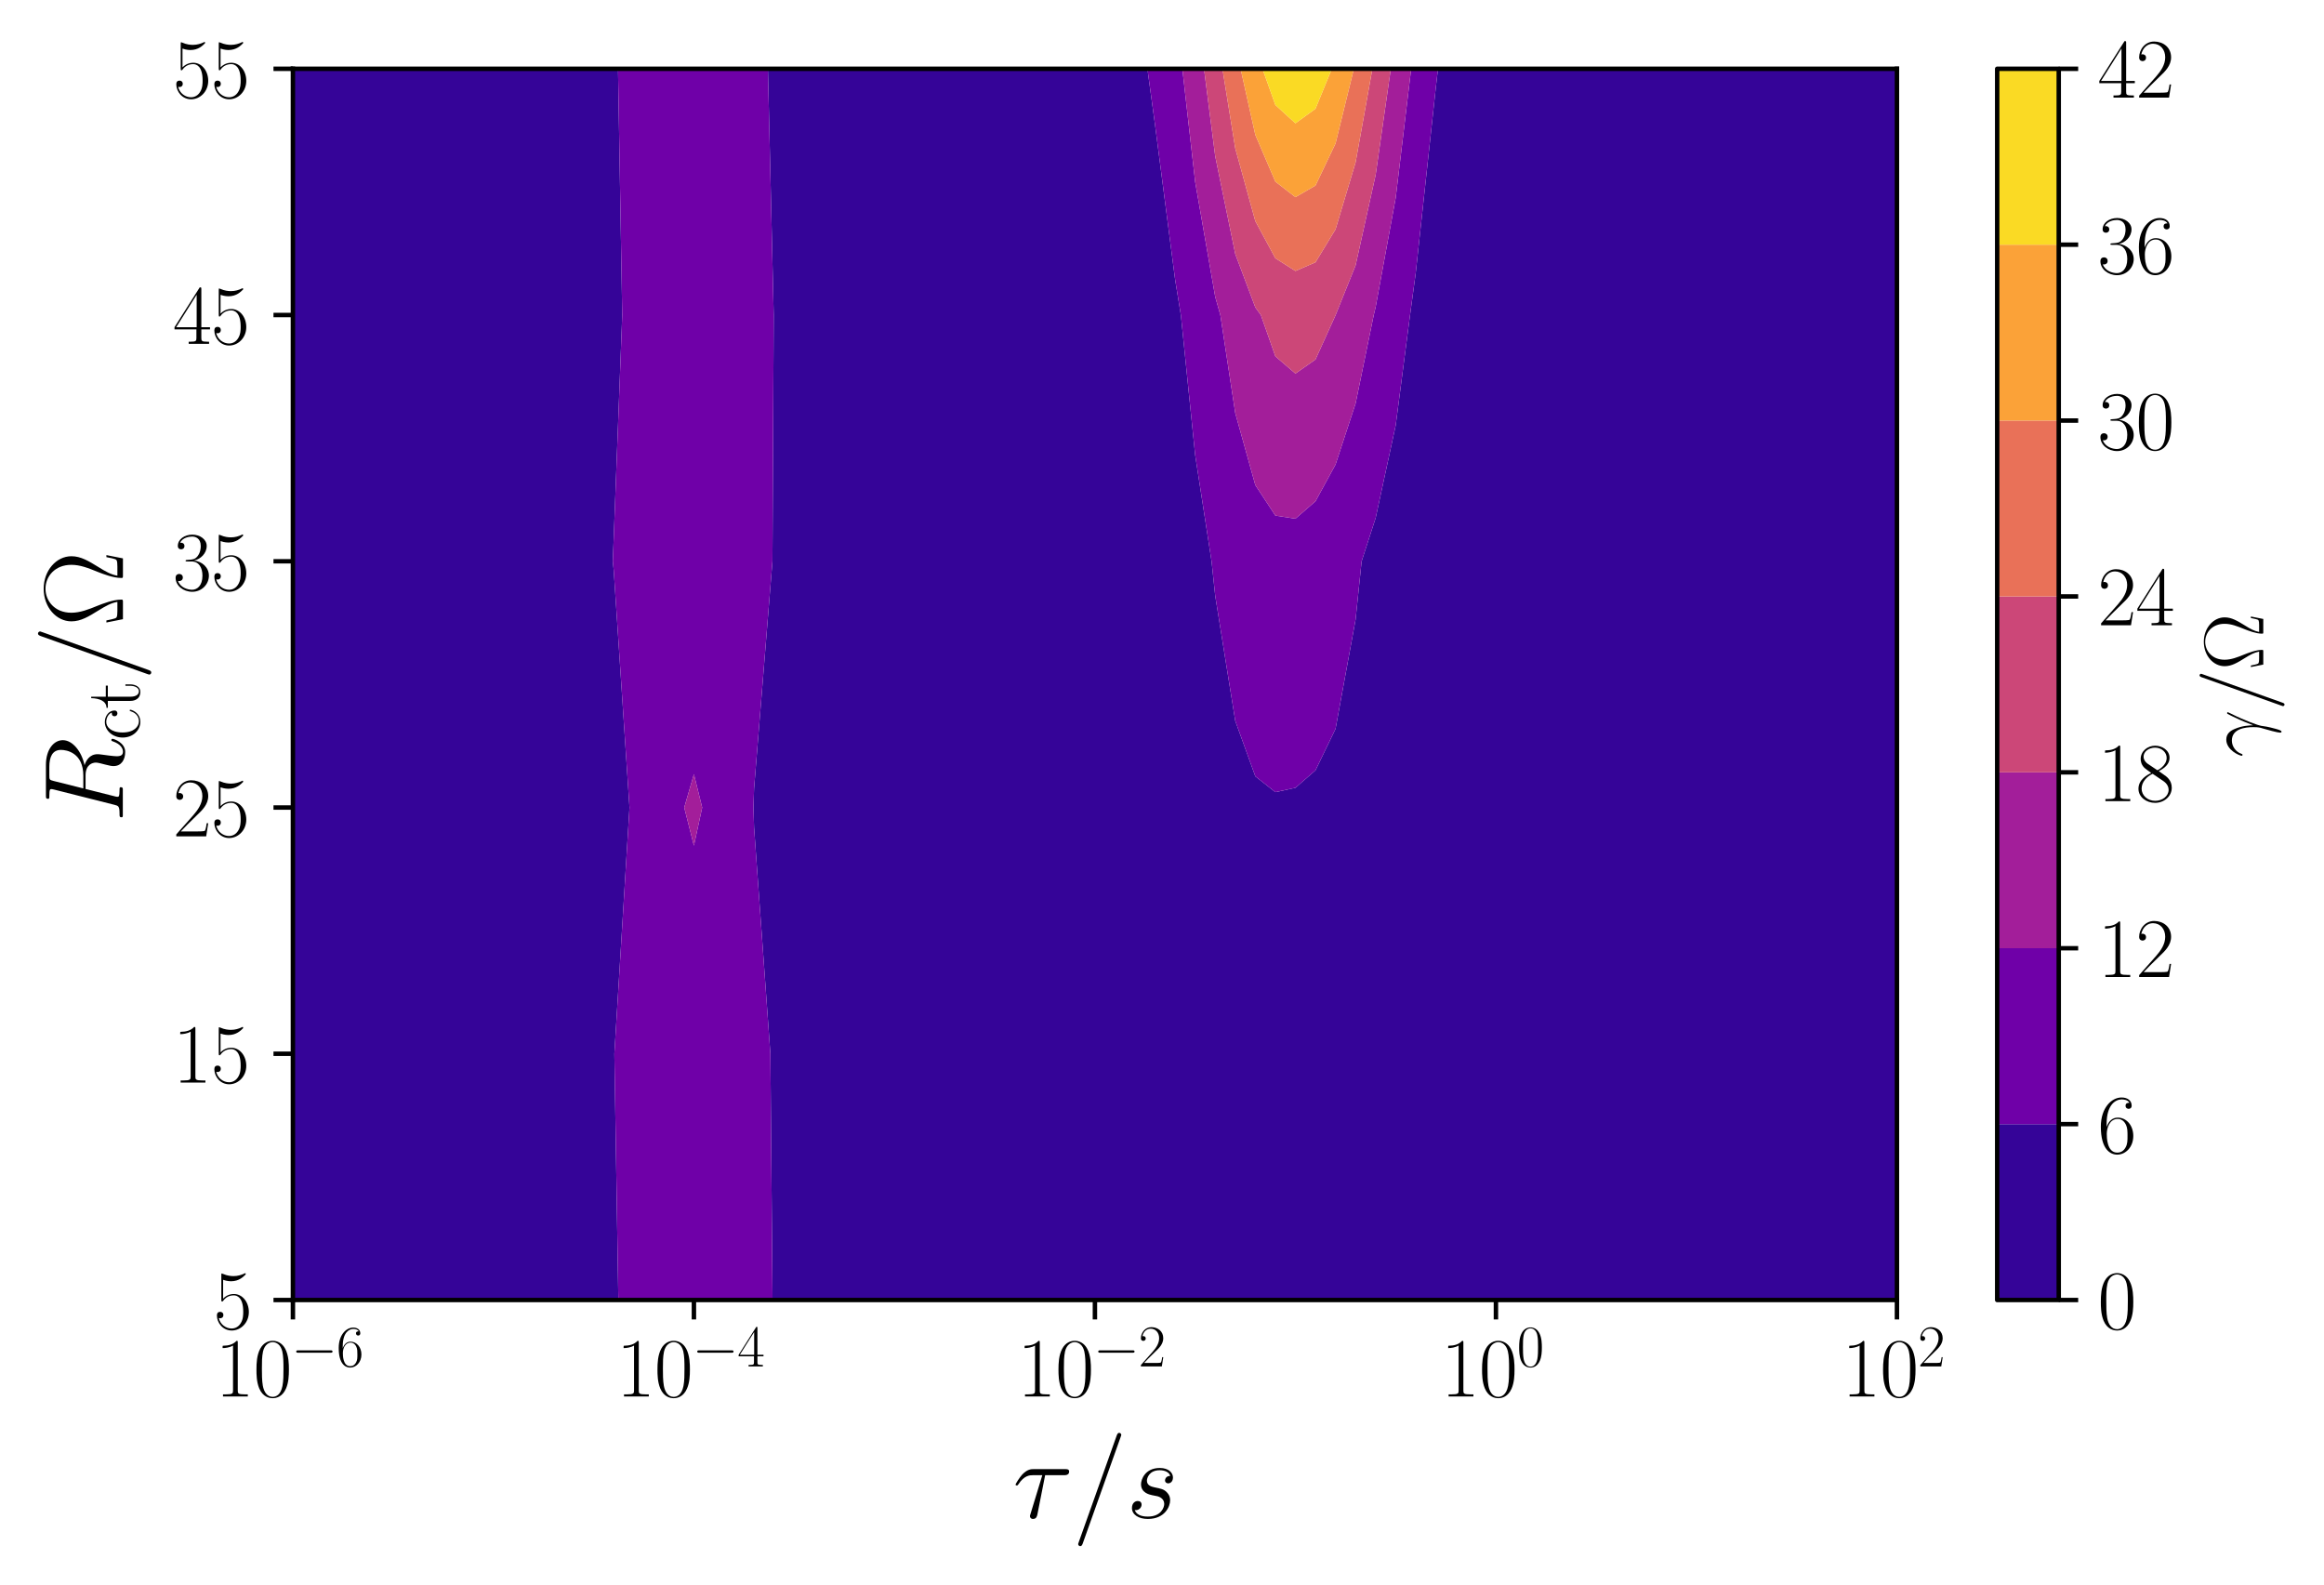 <?xml version="1.0" encoding="utf-8" standalone="no"?>
<!DOCTYPE svg PUBLIC "-//W3C//DTD SVG 1.1//EN"
  "http://www.w3.org/Graphics/SVG/1.1/DTD/svg11.dtd">
<svg xmlns:xlink="http://www.w3.org/1999/xlink" width="418.589pt" height="285.558pt" viewBox="0 0 418.589 285.558" xmlns="http://www.w3.org/2000/svg" version="1.1">
 <defs>
  <style type="text/css">*{stroke-linejoin: round; stroke-linecap: butt}</style>
 </defs>
 <g id="figure_1">
  <g id="patch_1">
   <path d="M 0 285.558 
L 418.589 285.558 
L 418.589 -0 
L 0 -0 
z
" style="fill: #ffffff"/>
  </g>
  <g id="axes_1">
   <g id="patch_2">
    <path d="M 52.758 234.149 
L 341.668 234.149 
L 341.668 12.389 
L 52.758 12.389 
z
" style="fill: #ffffff"/>
   </g>
   <g id="PathCollection_1">
    <path d="M 56.369 234.149 
L 59.981 234.149 
L 63.592 234.149 
L 67.203 234.149 
L 70.815 234.149 
L 74.426 234.149 
L 78.037 234.149 
L 81.649 234.149 
L 85.26 234.149 
L 88.872 234.149 
L 92.483 234.149 
L 96.094 234.149 
L 99.706 234.149 
L 103.317 234.149 
L 106.928 234.149 
L 110.54 234.149 
L 111.374 234.149 
L 110.656 189.797 
L 113.382 145.445 
L 110.54 102.721 
L 110.375 101.093 
L 110.54 96.895 
L 112.073 56.741 
L 111.311 12.389 
L 110.54 12.389 
L 106.928 12.389 
L 103.317 12.389 
L 99.706 12.389 
L 96.094 12.389 
L 92.483 12.389 
L 88.872 12.389 
L 85.26 12.389 
L 81.649 12.389 
L 78.037 12.389 
L 74.426 12.389 
L 70.815 12.389 
L 67.203 12.389 
L 63.592 12.389 
L 59.981 12.389 
L 56.369 12.389 
L 52.758 12.389 
L 52.758 56.741 
L 52.758 101.093 
L 52.758 145.445 
L 52.758 189.797 
L 52.758 234.149 
z
" clip-path="url(#p19977e2dc3)" style="fill: #350498"/>
    <path d="M 139.431 234.149 
L 143.042 234.149 
L 146.654 234.149 
L 150.265 234.149 
L 153.876 234.149 
L 157.488 234.149 
L 161.099 234.149 
L 164.71 234.149 
L 168.322 234.149 
L 171.933 234.149 
L 175.545 234.149 
L 179.156 234.149 
L 182.767 234.149 
L 186.379 234.149 
L 189.99 234.149 
L 193.601 234.149 
L 197.213 234.149 
L 200.824 234.149 
L 204.436 234.149 
L 208.047 234.149 
L 211.658 234.149 
L 215.27 234.149 
L 218.881 234.149 
L 222.492 234.149 
L 226.104 234.149 
L 229.715 234.149 
L 233.327 234.149 
L 236.938 234.149 
L 240.549 234.149 
L 244.161 234.149 
L 247.772 234.149 
L 251.383 234.149 
L 254.995 234.149 
L 258.606 234.149 
L 262.218 234.149 
L 265.829 234.149 
L 269.44 234.149 
L 273.052 234.149 
L 276.663 234.149 
L 280.274 234.149 
L 283.886 234.149 
L 287.497 234.149 
L 291.109 234.149 
L 294.72 234.149 
L 298.331 234.149 
L 301.943 234.149 
L 305.554 234.149 
L 309.165 234.149 
L 312.777 234.149 
L 316.388 234.149 
L 320 234.149 
L 323.611 234.149 
L 327.222 234.149 
L 330.834 234.149 
L 334.445 234.149 
L 338.056 234.149 
L 341.668 234.149 
L 341.668 189.797 
L 341.668 145.445 
L 341.668 101.093 
L 341.668 56.741 
L 341.668 12.389 
L 338.056 12.389 
L 334.445 12.389 
L 330.834 12.389 
L 327.222 12.389 
L 323.611 12.389 
L 320 12.389 
L 316.388 12.389 
L 312.777 12.389 
L 309.165 12.389 
L 305.554 12.389 
L 301.943 12.389 
L 298.331 12.389 
L 294.72 12.389 
L 291.109 12.389 
L 287.497 12.389 
L 283.886 12.389 
L 280.274 12.389 
L 276.663 12.389 
L 273.052 12.389 
L 269.44 12.389 
L 265.829 12.389 
L 262.218 12.389 
L 259.006 12.389 
L 258.606 15.831 
L 254.995 49.164 
L 253.971 56.741 
L 251.383 76.628 
L 247.772 93.304 
L 245.248 101.093 
L 244.161 111.595 
L 240.549 131.279 
L 236.938 138.739 
L 233.327 141.891 
L 229.715 142.671 
L 226.104 139.827 
L 222.492 129.847 
L 218.881 107.332 
L 218.222 101.093 
L 215.27 81.97 
L 212.692 56.741 
L 211.658 50.369 
L 208.047 22.538 
L 206.665 12.389 
L 204.436 12.389 
L 200.824 12.389 
L 197.213 12.389 
L 193.601 12.389 
L 189.99 12.389 
L 186.379 12.389 
L 182.767 12.389 
L 179.156 12.389 
L 175.545 12.389 
L 171.933 12.389 
L 168.322 12.389 
L 164.71 12.389 
L 161.099 12.389 
L 157.488 12.389 
L 153.876 12.389 
L 150.265 12.389 
L 146.654 12.389 
L 143.042 12.389 
L 139.431 12.389 
L 138.312 12.389 
L 139.355 56.741 
L 139.129 101.093 
L 135.819 142.027 
L 135.706 145.445 
L 135.819 149.029 
L 138.757 189.797 
L 139.146 234.149 
z
" clip-path="url(#p19977e2dc3)" style="fill: #350498"/>
   </g>
   <g id="PathCollection_2">
    <path d="M 114.151 234.149 
L 117.763 234.149 
L 121.374 234.149 
L 124.985 234.149 
L 128.597 234.149 
L 132.208 234.149 
L 135.819 234.149 
L 139.146 234.149 
L 138.757 189.797 
L 135.819 149.029 
L 135.706 145.445 
L 135.819 142.027 
L 139.129 101.093 
L 139.355 56.741 
L 138.312 12.389 
L 135.819 12.389 
L 132.208 12.389 
L 128.597 12.389 
L 124.985 12.389 
L 121.374 12.389 
L 117.763 12.389 
L 114.151 12.389 
L 111.311 12.389 
L 112.073 56.741 
L 110.54 96.895 
L 110.375 101.093 
L 110.54 102.721 
L 113.382 145.445 
L 110.656 189.797 
L 111.374 234.149 
z
M 123.243 145.445 
L 124.985 139.441 
L 126.471 145.445 
L 124.985 152.308 
z
" clip-path="url(#p19977e2dc3)" style="fill: #6f00a8"/>
    <path d="M 218.881 107.332 
L 222.492 129.847 
L 226.104 139.827 
L 229.715 142.671 
L 233.327 141.891 
L 236.938 138.739 
L 240.549 131.279 
L 244.161 111.595 
L 245.248 101.093 
L 247.772 93.304 
L 251.383 76.628 
L 253.971 56.741 
L 254.995 49.164 
L 258.606 15.831 
L 259.006 12.389 
L 258.606 12.389 
L 254.995 12.389 
L 254.173 12.389 
L 251.383 35.658 
L 247.772 55.307 
L 247.432 56.741 
L 244.161 72.674 
L 240.549 83.671 
L 236.938 90.283 
L 233.327 93.418 
L 229.715 92.862 
L 226.104 87.376 
L 222.492 74.406 
L 219.804 56.741 
L 218.881 53.475 
L 215.27 32.765 
L 212.959 12.389 
L 211.658 12.389 
L 208.047 12.389 
L 206.665 12.389 
L 208.047 22.538 
L 211.658 50.369 
L 212.692 56.741 
L 215.27 81.97 
L 218.222 101.093 
z
" clip-path="url(#p19977e2dc3)" style="fill: #6f00a8"/>
   </g>
   <g id="PathCollection_3">
    <path d="M 124.985 152.308 
L 126.471 145.445 
L 124.985 139.441 
L 123.243 145.445 
z
" clip-path="url(#p19977e2dc3)" style="fill: #a31e9a"/>
    <path d="M 222.492 74.406 
L 226.104 87.376 
L 229.715 92.862 
L 233.327 93.418 
L 236.938 90.283 
L 240.549 83.671 
L 244.161 72.674 
L 247.432 56.741 
L 247.772 55.307 
L 251.383 35.658 
L 254.173 12.389 
L 251.383 12.389 
L 250.507 12.389 
L 247.772 31.508 
L 244.161 47.798 
L 240.562 56.741 
L 240.549 56.78 
L 236.938 64.745 
L 233.327 67.279 
L 229.715 64.179 
L 227.105 56.741 
L 226.104 55.365 
L 222.492 45.747 
L 218.881 28.147 
L 216.86 12.389 
L 215.27 12.389 
L 212.959 12.389 
L 215.27 32.765 
L 218.881 53.475 
L 219.804 56.741 
z
" clip-path="url(#p19977e2dc3)" style="fill: #a31e9a"/>
   </g>
   <g id="PathCollection_4">
    <path d="M 229.715 64.179 
L 233.327 67.279 
L 236.938 64.745 
L 240.549 56.78 
L 240.562 56.741 
L 244.161 47.798 
L 247.772 31.508 
L 250.507 12.389 
L 247.772 12.389 
L 247.188 12.389 
L 244.161 29.258 
L 240.549 41.3 
L 236.938 47.246 
L 233.327 48.804 
L 229.715 46.517 
L 226.104 39.831 
L 222.492 26.724 
L 220.182 12.389 
L 218.881 12.389 
L 216.86 12.389 
L 218.881 28.147 
L 222.492 45.747 
L 226.104 55.365 
L 227.105 56.741 
z
" clip-path="url(#p19977e2dc3)" style="fill: #cc4778"/>
   </g>
   <g id="PathCollection_5">
    <path d="M 222.492 26.724 
L 226.104 39.831 
L 229.715 46.517 
L 233.327 48.804 
L 236.938 47.246 
L 240.549 41.3 
L 244.161 29.258 
L 247.188 12.389 
L 244.161 12.389 
L 243.855 12.389 
L 240.549 25.837 
L 236.938 33.417 
L 233.327 35.505 
L 229.715 32.713 
L 226.104 24.296 
L 223.451 12.389 
L 222.492 12.389 
L 220.182 12.389 
z
" clip-path="url(#p19977e2dc3)" style="fill: #e97158"/>
   </g>
   <g id="PathCollection_6">
    <path d="M 226.104 24.296 
L 229.715 32.713 
L 233.327 35.505 
L 236.938 33.417 
L 240.549 25.837 
L 243.855 12.389 
L 240.549 12.389 
L 239.89 12.389 
L 236.938 19.588 
L 233.327 22.207 
L 229.715 18.909 
L 227.393 12.389 
L 226.104 12.389 
L 223.451 12.389 
z
" clip-path="url(#p19977e2dc3)" style="fill: #fba238"/>
   </g>
   <g id="PathCollection_7">
    <path d="M 229.715 18.909 
L 233.327 22.207 
L 236.938 19.588 
L 239.89 12.389 
L 236.938 12.389 
L 233.327 12.389 
L 229.715 12.389 
L 227.393 12.389 
z
" clip-path="url(#p19977e2dc3)" style="fill: #fada24"/>
   </g>
   <g id="matplotlib.axis_1">
    <g id="xtick_1">
     <g id="line2d_1">
      <defs>
       <path id="m6624a2a856" d="M 0 0 
L 0 3.5 
" style="stroke: #000000; stroke-width: 0.8"/>
      </defs>
      <g>
       <use xlink:href="#m6624a2a856" x="52.758" y="234.149" style="stroke: #000000; stroke-width: 0.8"/>
      </g>
     </g>
     <g id="text_1">
      <!-- $\mathdefault{10^{-6}}$ -->
      <g transform="translate(38.758 251.527) scale(0.15 -0.15)">
       <defs>
        <path id="CMR17-31" d="M 1702 4058 
C 1702 4192 1696 4192 1606 4192 
C 1357 3916 979 3827 621 3827 
C 602 3827 570 3827 563 3808 
C 557 3795 557 3782 557 3648 
C 755 3648 1088 3686 1344 3839 
L 1344 461 
C 1344 236 1331 160 781 160 
L 589 160 
L 589 0 
C 896 0 1216 0 1523 0 
C 1830 0 2150 0 2458 0 
L 2458 160 
L 2266 160 
C 1715 160 1702 230 1702 458 
L 1702 4058 
z
" transform="scale(0.016)"/>
        <path id="CMR17-30" d="M 2688 2025 
C 2688 2416 2682 3080 2413 3591 
C 2176 4039 1798 4198 1466 4198 
C 1158 4198 768 4058 525 3597 
C 269 3118 243 2524 243 2025 
C 243 1661 250 1106 448 619 
C 723 -39 1216 -128 1466 -128 
C 1760 -128 2208 -7 2470 600 
C 2662 1042 2688 1559 2688 2025 
z
M 1466 -26 
C 1056 -26 813 325 723 812 
C 653 1188 653 1738 653 2096 
C 653 2588 653 2997 736 3387 
C 858 3929 1216 4096 1466 4096 
C 1728 4096 2067 3923 2189 3400 
C 2272 3036 2278 2607 2278 2096 
C 2278 1680 2278 1169 2202 792 
C 2067 95 1690 -26 1466 -26 
z
" transform="scale(0.016)"/>
        <path id="CMSY10-0" d="M 4218 1472 
C 4326 1472 4442 1472 4442 1600 
C 4442 1728 4326 1728 4218 1728 
L 755 1728 
C 646 1728 531 1728 531 1600 
C 531 1472 646 1472 755 1472 
L 4218 1472 
z
" transform="scale(0.016)"/>
        <path id="CMR17-36" d="M 678 2176 
C 678 3690 1395 4032 1811 4032 
C 1946 4032 2272 4009 2400 3776 
C 2298 3776 2106 3776 2106 3553 
C 2106 3381 2246 3323 2336 3323 
C 2394 3323 2566 3348 2566 3560 
C 2566 3954 2246 4179 1805 4179 
C 1043 4179 243 3390 243 1984 
C 243 253 966 -128 1478 -128 
C 2099 -128 2688 427 2688 1283 
C 2688 2081 2170 2662 1517 2662 
C 1126 2662 838 2407 678 1960 
L 678 2176 
z
M 1478 25 
C 691 25 691 1200 691 1436 
C 691 1896 909 2560 1504 2560 
C 1613 2560 1926 2560 2138 2120 
C 2253 1870 2253 1609 2253 1289 
C 2253 944 2253 690 2118 434 
C 1978 171 1773 25 1478 25 
z
" transform="scale(0.016)"/>
       </defs>
       <use xlink:href="#CMR17-31" transform="scale(0.996)"/>
       <use xlink:href="#CMR17-30" transform="translate(45.69 0) scale(0.996)"/>
       <use xlink:href="#CMSY10-0" transform="translate(91.381 36.154) scale(0.697)"/>
       <use xlink:href="#CMR17-36" transform="translate(145.622 36.154) scale(0.697)"/>
      </g>
     </g>
    </g>
    <g id="xtick_2">
     <g id="line2d_2">
      <g>
       <use xlink:href="#m6624a2a856" x="124.985" y="234.149" style="stroke: #000000; stroke-width: 0.8"/>
      </g>
     </g>
     <g id="text_2">
      <!-- $\mathdefault{10^{-4}}$ -->
      <g transform="translate(110.986 251.527) scale(0.15 -0.15)">
       <defs>
        <path id="CMR17-34" d="M 2150 4122 
C 2150 4256 2144 4256 2029 4256 
L 128 1254 
L 128 1088 
L 1779 1088 
L 1779 457 
C 1779 224 1766 160 1318 160 
L 1197 160 
L 1197 0 
C 1402 0 1747 0 1965 0 
C 2182 0 2528 0 2733 0 
L 2733 160 
L 2611 160 
C 2163 160 2150 224 2150 457 
L 2150 1088 
L 2803 1088 
L 2803 1254 
L 2150 1254 
L 2150 4122 
z
M 1798 3703 
L 1798 1254 
L 256 1254 
L 1798 3703 
z
" transform="scale(0.016)"/>
       </defs>
       <use xlink:href="#CMR17-31" transform="scale(0.996)"/>
       <use xlink:href="#CMR17-30" transform="translate(45.69 0) scale(0.996)"/>
       <use xlink:href="#CMSY10-0" transform="translate(91.381 36.154) scale(0.697)"/>
       <use xlink:href="#CMR17-34" transform="translate(145.622 36.154) scale(0.697)"/>
      </g>
     </g>
    </g>
    <g id="xtick_3">
     <g id="line2d_3">
      <g>
       <use xlink:href="#m6624a2a856" x="197.213" y="234.149" style="stroke: #000000; stroke-width: 0.8"/>
      </g>
     </g>
     <g id="text_3">
      <!-- $\mathdefault{10^{-2}}$ -->
      <g transform="translate(183.213 251.527) scale(0.15 -0.15)">
       <defs>
        <path id="CMR17-32" d="M 2669 989 
L 2554 989 
C 2490 536 2438 459 2413 420 
C 2381 369 1920 369 1830 369 
L 602 369 
C 832 619 1280 1072 1824 1597 
C 2214 1967 2669 2402 2669 3035 
C 2669 3790 2067 4224 1395 4224 
C 691 4224 262 3604 262 3030 
C 262 2780 448 2748 525 2748 
C 589 2748 781 2787 781 3010 
C 781 3207 614 3264 525 3264 
C 486 3264 448 3258 422 3245 
C 544 3790 915 4058 1306 4058 
C 1862 4058 2227 3617 2227 3035 
C 2227 2479 1901 2000 1536 1584 
L 262 146 
L 262 0 
L 2515 0 
L 2669 989 
z
" transform="scale(0.016)"/>
       </defs>
       <use xlink:href="#CMR17-31" transform="scale(0.996)"/>
       <use xlink:href="#CMR17-30" transform="translate(45.69 0) scale(0.996)"/>
       <use xlink:href="#CMSY10-0" transform="translate(91.381 36.154) scale(0.697)"/>
       <use xlink:href="#CMR17-32" transform="translate(145.622 36.154) scale(0.697)"/>
      </g>
     </g>
    </g>
    <g id="xtick_4">
     <g id="line2d_4">
      <g>
       <use xlink:href="#m6624a2a856" x="269.44" y="234.149" style="stroke: #000000; stroke-width: 0.8"/>
      </g>
     </g>
     <g id="text_4">
      <!-- $\mathdefault{10^{0}}$ -->
      <g transform="translate(259.509 251.527) scale(0.15 -0.15)">
       <use xlink:href="#CMR17-31" transform="scale(0.996)"/>
       <use xlink:href="#CMR17-30" transform="translate(45.69 0) scale(0.996)"/>
       <use xlink:href="#CMR17-30" transform="translate(91.381 36.154) scale(0.697)"/>
      </g>
     </g>
    </g>
    <g id="xtick_5">
     <g id="line2d_5">
      <g>
       <use xlink:href="#m6624a2a856" x="341.668" y="234.149" style="stroke: #000000; stroke-width: 0.8"/>
      </g>
     </g>
     <g id="text_5">
      <!-- $\mathdefault{10^{2}}$ -->
      <g transform="translate(331.736 251.527) scale(0.15 -0.15)">
       <use xlink:href="#CMR17-31" transform="scale(0.996)"/>
       <use xlink:href="#CMR17-30" transform="translate(45.69 0) scale(0.996)"/>
       <use xlink:href="#CMR17-32" transform="translate(91.381 36.154) scale(0.697)"/>
      </g>
     </g>
    </g>
    <g id="text_6">
     <!-- $\tau/s$ -->
     <g transform="translate(182.391 273.376) scale(0.2 -0.2)">
      <defs>
       <path id="CMMI12-1c" d="M 1837 2408 
L 2899 2408 
C 2982 2408 3194 2408 3194 2612 
C 3194 2752 3072 2752 2957 2752 
L 1197 2752 
C 1050 2752 832 2752 538 2440 
C 371 2255 166 1917 166 1879 
C 166 1841 198 1828 237 1828 
C 282 1828 288 1847 320 1885 
C 653 2408 986 2408 1146 2408 
L 1677 2408 
L 1011 223 
C 979 127 979 114 979 95 
C 979 25 1024 -64 1152 -64 
C 1350 -64 1382 108 1402 203 
L 1837 2408 
z
" transform="scale(0.016)"/>
       <path id="CMMI12-3d" d="M 2746 4562 
C 2746 4569 2784 4666 2784 4678 
C 2784 4755 2720 4800 2669 4800 
C 2637 4800 2579 4800 2528 4659 
L 384 -1363 
C 384 -1370 346 -1465 346 -1478 
C 346 -1555 410 -1600 461 -1600 
C 499 -1600 557 -1593 602 -1459 
L 2746 4562 
z
" transform="scale(0.016)"/>
       <path id="CMMI12-73" d="M 1459 1280 
C 1568 1261 1741 1223 1779 1216 
C 1862 1192 2150 1090 2150 783 
C 2150 586 1971 70 1229 70 
C 1094 70 614 70 486 436 
C 742 404 870 603 870 745 
C 870 880 781 950 653 950 
C 512 950 326 841 326 552 
C 326 173 710 -64 1222 -64 
C 2195 -64 2483 651 2483 984 
C 2483 1079 2483 1258 2278 1462 
C 2118 1616 1965 1648 1619 1718 
C 1446 1756 1171 1814 1171 2101 
C 1171 2229 1286 2689 1894 2689 
C 2163 2689 2426 2589 2490 2368 
C 2208 2368 2195 2125 2195 2119 
C 2195 1984 2317 1946 2374 1946 
C 2464 1946 2643 2015 2643 2281 
C 2643 2545 2400 2816 1901 2816 
C 1062 2816 838 2160 838 1899 
C 838 1414 1312 1312 1459 1280 
z
" transform="scale(0.016)"/>
      </defs>
      <use xlink:href="#CMMI12-1c" transform="scale(0.996)"/>
      <use xlink:href="#CMMI12-3d" transform="translate(53.491 0) scale(0.996)"/>
      <use xlink:href="#CMMI12-73" transform="translate(102.266 0) scale(0.996)"/>
     </g>
    </g>
   </g>
   <g id="matplotlib.axis_2">
    <g id="ytick_1">
     <g id="line2d_6">
      <defs>
       <path id="m7e24598310" d="M 0 0 
L -3.5 0 
" style="stroke: #000000; stroke-width: 0.8"/>
      </defs>
      <g>
       <use xlink:href="#m7e24598310" x="52.758" y="234.149" style="stroke: #000000; stroke-width: 0.8"/>
      </g>
     </g>
     <g id="text_7">
      <!-- $\mathdefault{5}$ -->
      <g transform="translate(38.442 239.338) scale(0.15 -0.15)">
       <defs>
        <path id="CMR17-35" d="M 730 3692 
C 794 3666 1056 3584 1325 3584 
C 1920 3584 2246 3911 2432 4100 
C 2432 4157 2432 4192 2394 4192 
C 2387 4192 2374 4192 2323 4163 
C 2099 4058 1837 3973 1517 3973 
C 1325 3973 1037 3999 723 4139 
C 653 4171 640 4171 634 4171 
C 602 4171 595 4164 595 4037 
L 595 2203 
C 595 2089 595 2057 659 2057 
C 691 2057 704 2070 736 2114 
C 941 2401 1222 2522 1542 2522 
C 1766 2522 2246 2382 2246 1289 
C 2246 1085 2246 715 2054 421 
C 1894 159 1645 25 1370 25 
C 947 25 518 320 403 814 
C 429 807 480 795 506 795 
C 589 795 749 840 749 1038 
C 749 1210 627 1280 506 1280 
C 358 1280 262 1190 262 1011 
C 262 454 704 -128 1382 -128 
C 2042 -128 2669 440 2669 1264 
C 2669 2030 2170 2624 1549 2624 
C 1222 2624 947 2503 730 2274 
L 730 3692 
z
" transform="scale(0.016)"/>
       </defs>
       <use xlink:href="#CMR17-35" transform="scale(0.996)"/>
      </g>
     </g>
    </g>
    <g id="ytick_2">
     <g id="line2d_7">
      <g>
       <use xlink:href="#m7e24598310" x="52.758" y="189.797" style="stroke: #000000; stroke-width: 0.8"/>
      </g>
     </g>
     <g id="text_8">
      <!-- $\mathdefault{15}$ -->
      <g transform="translate(31.125 194.986) scale(0.15 -0.15)">
       <use xlink:href="#CMR17-31" transform="scale(0.996)"/>
       <use xlink:href="#CMR17-35" transform="translate(45.69 0) scale(0.996)"/>
      </g>
     </g>
    </g>
    <g id="ytick_3">
     <g id="line2d_8">
      <g>
       <use xlink:href="#m7e24598310" x="52.758" y="145.445" style="stroke: #000000; stroke-width: 0.8"/>
      </g>
     </g>
     <g id="text_9">
      <!-- $\mathdefault{25}$ -->
      <g transform="translate(31.125 150.634) scale(0.15 -0.15)">
       <use xlink:href="#CMR17-32" transform="scale(0.996)"/>
       <use xlink:href="#CMR17-35" transform="translate(45.69 0) scale(0.996)"/>
      </g>
     </g>
    </g>
    <g id="ytick_4">
     <g id="line2d_9">
      <g>
       <use xlink:href="#m7e24598310" x="52.758" y="101.093" style="stroke: #000000; stroke-width: 0.8"/>
      </g>
     </g>
     <g id="text_10">
      <!-- $\mathdefault{35}$ -->
      <g transform="translate(31.125 106.282) scale(0.15 -0.15)">
       <defs>
        <path id="CMR17-33" d="M 1414 2157 
C 1984 2157 2234 1662 2234 1090 
C 2234 320 1824 25 1453 25 
C 1114 25 563 194 390 693 
C 422 680 454 680 486 680 
C 640 680 755 782 755 948 
C 755 1133 614 1216 486 1216 
C 378 1216 211 1165 211 926 
C 211 335 787 -128 1466 -128 
C 2176 -128 2720 430 2720 1085 
C 2720 1707 2208 2157 1600 2227 
C 2086 2328 2554 2756 2554 3329 
C 2554 3820 2048 4179 1472 4179 
C 890 4179 378 3829 378 3329 
C 378 3110 544 3072 627 3072 
C 762 3072 877 3155 877 3321 
C 877 3486 762 3569 627 3569 
C 602 3569 570 3569 544 3557 
C 730 3959 1235 4032 1459 4032 
C 1683 4032 2106 3925 2106 3320 
C 2106 3143 2080 2828 1862 2550 
C 1670 2304 1453 2304 1242 2284 
C 1210 2284 1062 2269 1037 2269 
C 992 2263 966 2257 966 2208 
C 966 2163 973 2157 1101 2157 
L 1414 2157 
z
" transform="scale(0.016)"/>
       </defs>
       <use xlink:href="#CMR17-33" transform="scale(0.996)"/>
       <use xlink:href="#CMR17-35" transform="translate(45.69 0) scale(0.996)"/>
      </g>
     </g>
    </g>
    <g id="ytick_5">
     <g id="line2d_10">
      <g>
       <use xlink:href="#m7e24598310" x="52.758" y="56.741" style="stroke: #000000; stroke-width: 0.8"/>
      </g>
     </g>
     <g id="text_11">
      <!-- $\mathdefault{45}$ -->
      <g transform="translate(31.125 61.93) scale(0.15 -0.15)">
       <use xlink:href="#CMR17-34" transform="scale(0.996)"/>
       <use xlink:href="#CMR17-35" transform="translate(45.69 0) scale(0.996)"/>
      </g>
     </g>
    </g>
    <g id="ytick_6">
     <g id="line2d_11">
      <g>
       <use xlink:href="#m7e24598310" x="52.758" y="12.389" style="stroke: #000000; stroke-width: 0.8"/>
      </g>
     </g>
     <g id="text_12">
      <!-- $\mathdefault{55}$ -->
      <g transform="translate(31.125 17.578) scale(0.15 -0.15)">
       <use xlink:href="#CMR17-35" transform="scale(0.996)"/>
       <use xlink:href="#CMR17-35" transform="translate(45.69 0) scale(0.996)"/>
      </g>
     </g>
    </g>
    <g id="text_13">
     <!-- $R_{\rm ct}/\Omega$ -->
     <g transform="translate(22.144 148.162) rotate(-90) scale(0.2 -0.2)">
      <defs>
       <path id="CMMI12-52" d="M 2355 3924 
C 2413 4160 2438 4160 2688 4160 
L 3149 4160 
C 3699 4160 4109 3995 4109 3499 
C 4109 3175 3942 2240 2656 2240 
L 1933 2240 
L 2355 3924 
z
M 3245 2169 
C 4038 2341 4659 2851 4659 3398 
C 4659 3894 4154 4352 3264 4352 
L 1530 4352 
C 1402 4352 1344 4352 1344 4226 
C 1344 4160 1389 4160 1510 4160 
C 1894 4160 1894 4112 1894 4045 
C 1894 4033 1894 3994 1869 3899 
L 1005 479 
C 947 256 934 192 493 192 
C 346 192 301 192 301 71 
C 301 7 371 7 390 7 
C 506 7 640 7 762 7 
L 1517 7 
C 1632 7 1766 7 1882 7 
C 1933 7 2003 7 2003 128 
C 2003 192 1946 192 1850 192 
C 1459 192 1459 243 1459 306 
C 1459 313 1459 357 1472 407 
L 1901 2112 
L 2669 2112 
C 3277 2112 3392 1731 3392 1522 
C 3392 1427 3328 1179 3283 1014 
C 3213 723 3194 652 3194 532 
C 3194 82 3565 -128 3994 -128 
C 4512 -128 4736 501 4736 591 
C 4736 635 4704 654 4666 654 
C 4614 654 4602 616 4589 565 
C 4435 114 4173 0 4013 0 
C 3853 0 3750 70 3750 356 
C 3750 509 3827 1088 3834 1120 
C 3866 1355 3866 1380 3866 1432 
C 3866 1896 3488 2093 3245 2169 
z
" transform="scale(0.016)"/>
       <path id="CMR17-63" d="M 2234 2240 
C 2112 2240 1933 2240 1933 2017 
C 1933 1838 2080 1787 2163 1787 
C 2208 1787 2394 1807 2394 2024 
C 2394 2467 1958 2803 1466 2803 
C 787 2803 211 2178 211 1363 
C 211 516 813 -64 1466 -64 
C 2259 -64 2458 677 2458 748 
C 2458 774 2451 793 2406 793 
C 2362 793 2355 787 2330 703 
C 2163 180 1798 51 1523 51 
C 1114 51 621 427 621 1369 
C 621 2338 1094 2688 1472 2688 
C 1722 2688 2093 2573 2234 2240 
z
" transform="scale(0.016)"/>
       <path id="CMR17-74" d="M 966 2560 
L 1862 2560 
L 1862 2725 
L 966 2725 
L 966 3904 
L 851 3904 
C 838 3245 614 2668 70 2668 
L 70 2560 
L 627 2560 
L 627 771 
C 627 650 627 -64 1370 -64 
C 1747 -64 1965 306 1965 777 
L 1965 1140 
L 1850 1140 
L 1850 783 
C 1850 344 1677 51 1408 51 
C 1222 51 966 178 966 758 
L 966 2560 
z
" transform="scale(0.016)"/>
       <path id="CMR17-a" d="M 4038 935 
L 3923 935 
C 3866 641 3846 563 3814 461 
C 3782 365 3763 314 3392 314 
L 2874 314 
C 2944 686 3098 961 3366 1391 
C 3699 1935 3974 2377 3974 2910 
C 3974 3775 3155 4480 2138 4480 
C 1094 4480 294 3768 294 2910 
C 294 2377 576 1922 890 1416 
C 1171 961 1325 686 1395 314 
L 877 314 
C 512 314 493 365 461 454 
C 422 557 410 641 346 935 
L 230 935 
L 416 0 
L 1382 0 
C 1517 0 1523 6 1523 102 
C 1523 558 1286 1154 1178 1429 
C 973 1929 781 2416 781 2916 
C 781 3871 1466 4377 2131 4377 
C 2829 4377 3488 3851 3488 2916 
C 3488 2422 3315 1981 3078 1397 
C 2976 1135 2746 551 2746 102 
C 2746 0 2752 0 2886 0 
L 3853 0 
L 4038 935 
z
" transform="scale(0.016)"/>
      </defs>
      <use xlink:href="#CMMI12-52" transform="scale(0.996)"/>
      <use xlink:href="#CMR17-63" transform="translate(74.251 -14.944) scale(0.697)"/>
      <use xlink:href="#CMR17-74" transform="translate(102.591 -14.944) scale(0.697)"/>
      <use xlink:href="#CMMI12-3d" transform="translate(127.785 0) scale(0.996)"/>
      <use xlink:href="#CMR17-a" transform="translate(176.56 0) scale(0.996)"/>
     </g>
    </g>
   </g>
   <g id="patch_3">
    <path d="M 52.758 234.149 
L 52.758 12.389 
" style="fill: none; stroke: #000000; stroke-width: 0.8; stroke-linejoin: miter; stroke-linecap: square"/>
   </g>
   <g id="patch_4">
    <path d="M 341.668 234.149 
L 341.668 12.389 
" style="fill: none; stroke: #000000; stroke-width: 0.8; stroke-linejoin: miter; stroke-linecap: square"/>
   </g>
   <g id="patch_5">
    <path d="M 52.758 234.149 
L 341.668 234.149 
" style="fill: none; stroke: #000000; stroke-width: 0.8; stroke-linejoin: miter; stroke-linecap: square"/>
   </g>
   <g id="patch_6">
    <path d="M 52.758 12.389 
L 341.668 12.389 
" style="fill: none; stroke: #000000; stroke-width: 0.8; stroke-linejoin: miter; stroke-linecap: square"/>
   </g>
  </g>
  <g id="axes_2">
   <g id="patch_7">
    <path d="M 359.725 234.149 
L 370.813 234.149 
L 370.813 12.389 
L 359.725 12.389 
z
" style="fill: #ffffff"/>
   </g>
   <g id="patch_8">
    <path clip-path="url(#p6326f0a7a0)" style="fill: #ffffff; stroke: #ffffff; stroke-width: 0.01; stroke-linejoin: miter"/>
   </g>
   <g id="QuadMesh_1">
    <path d="M 359.725 234.149 
L 370.813 234.149 
L 370.813 202.469 
L 359.725 202.469 
L 359.725 234.149 
" clip-path="url(#p6326f0a7a0)" style="fill: #350498"/>
    <path d="M 359.725 202.469 
L 370.813 202.469 
L 370.813 170.789 
L 359.725 170.789 
L 359.725 202.469 
" clip-path="url(#p6326f0a7a0)" style="fill: #6f00a8"/>
    <path d="M 359.725 170.789 
L 370.813 170.789 
L 370.813 139.109 
L 359.725 139.109 
L 359.725 170.789 
" clip-path="url(#p6326f0a7a0)" style="fill: #a31e9a"/>
    <path d="M 359.725 139.109 
L 370.813 139.109 
L 370.813 107.429 
L 359.725 107.429 
L 359.725 139.109 
" clip-path="url(#p6326f0a7a0)" style="fill: #cc4778"/>
    <path d="M 359.725 107.429 
L 370.813 107.429 
L 370.813 75.749 
L 359.725 75.749 
L 359.725 107.429 
" clip-path="url(#p6326f0a7a0)" style="fill: #e97158"/>
    <path d="M 359.725 75.749 
L 370.813 75.749 
L 370.813 44.069 
L 359.725 44.069 
L 359.725 75.749 
" clip-path="url(#p6326f0a7a0)" style="fill: #fba238"/>
    <path d="M 359.725 44.069 
L 370.813 44.069 
L 370.813 12.389 
L 359.725 12.389 
L 359.725 44.069 
" clip-path="url(#p6326f0a7a0)" style="fill: #fada24"/>
   </g>
   <g id="matplotlib.axis_3"/>
   <g id="matplotlib.axis_4">
    <g id="ytick_7">
     <g id="line2d_12">
      <defs>
       <path id="mbaa7acbf79" d="M 0 0 
L 3.5 0 
" style="stroke: #000000; stroke-width: 0.8"/>
      </defs>
      <g>
       <use xlink:href="#mbaa7acbf79" x="370.813" y="234.149" style="stroke: #000000; stroke-width: 0.8"/>
      </g>
     </g>
     <g id="text_14">
      <!-- $\mathdefault{0}$ -->
      <g transform="translate(377.813 239.338) scale(0.15 -0.15)">
       <use xlink:href="#CMR17-30" transform="scale(0.996)"/>
      </g>
     </g>
    </g>
    <g id="ytick_8">
     <g id="line2d_13">
      <g>
       <use xlink:href="#mbaa7acbf79" x="370.813" y="202.469" style="stroke: #000000; stroke-width: 0.8"/>
      </g>
     </g>
     <g id="text_15">
      <!-- $\mathdefault{6}$ -->
      <g transform="translate(377.813 207.658) scale(0.15 -0.15)">
       <use xlink:href="#CMR17-36" transform="scale(0.996)"/>
      </g>
     </g>
    </g>
    <g id="ytick_9">
     <g id="line2d_14">
      <g>
       <use xlink:href="#mbaa7acbf79" x="370.813" y="170.789" style="stroke: #000000; stroke-width: 0.8"/>
      </g>
     </g>
     <g id="text_16">
      <!-- $\mathdefault{12}$ -->
      <g transform="translate(377.813 175.978) scale(0.15 -0.15)">
       <use xlink:href="#CMR17-31" transform="scale(0.996)"/>
       <use xlink:href="#CMR17-32" transform="translate(45.69 0) scale(0.996)"/>
      </g>
     </g>
    </g>
    <g id="ytick_10">
     <g id="line2d_15">
      <g>
       <use xlink:href="#mbaa7acbf79" x="370.813" y="139.109" style="stroke: #000000; stroke-width: 0.8"/>
      </g>
     </g>
     <g id="text_17">
      <!-- $\mathdefault{18}$ -->
      <g transform="translate(377.813 144.298) scale(0.15 -0.15)">
       <defs>
        <path id="CMR17-38" d="M 1741 2264 
C 2144 2467 2554 2773 2554 3263 
C 2554 3841 1990 4179 1472 4179 
C 890 4179 378 3759 378 3180 
C 378 3021 416 2747 666 2505 
C 730 2442 998 2251 1171 2130 
C 883 1983 211 1634 211 934 
C 211 279 838 -128 1459 -128 
C 2144 -128 2720 362 2720 1010 
C 2720 1590 2330 1857 2074 2029 
L 1741 2264 
z
M 902 2822 
C 851 2854 595 3051 595 3351 
C 595 3739 998 4032 1459 4032 
C 1965 4032 2336 3676 2336 3262 
C 2336 2669 1670 2331 1638 2331 
C 1632 2331 1626 2331 1574 2370 
L 902 2822 
z
M 2080 1519 
C 2176 1449 2483 1240 2483 851 
C 2483 381 2010 25 1472 25 
C 890 25 448 438 448 940 
C 448 1443 838 1862 1280 2060 
L 2080 1519 
z
" transform="scale(0.016)"/>
       </defs>
       <use xlink:href="#CMR17-31" transform="scale(0.996)"/>
       <use xlink:href="#CMR17-38" transform="translate(45.69 0) scale(0.996)"/>
      </g>
     </g>
    </g>
    <g id="ytick_11">
     <g id="line2d_16">
      <g>
       <use xlink:href="#mbaa7acbf79" x="370.813" y="107.429" style="stroke: #000000; stroke-width: 0.8"/>
      </g>
     </g>
     <g id="text_18">
      <!-- $\mathdefault{24}$ -->
      <g transform="translate(377.813 112.618) scale(0.15 -0.15)">
       <use xlink:href="#CMR17-32" transform="scale(0.996)"/>
       <use xlink:href="#CMR17-34" transform="translate(45.69 0) scale(0.996)"/>
      </g>
     </g>
    </g>
    <g id="ytick_12">
     <g id="line2d_17">
      <g>
       <use xlink:href="#mbaa7acbf79" x="370.813" y="75.749" style="stroke: #000000; stroke-width: 0.8"/>
      </g>
     </g>
     <g id="text_19">
      <!-- $\mathdefault{30}$ -->
      <g transform="translate(377.813 80.938) scale(0.15 -0.15)">
       <use xlink:href="#CMR17-33" transform="scale(0.996)"/>
       <use xlink:href="#CMR17-30" transform="translate(45.69 0) scale(0.996)"/>
      </g>
     </g>
    </g>
    <g id="ytick_13">
     <g id="line2d_18">
      <g>
       <use xlink:href="#mbaa7acbf79" x="370.813" y="44.069" style="stroke: #000000; stroke-width: 0.8"/>
      </g>
     </g>
     <g id="text_20">
      <!-- $\mathdefault{36}$ -->
      <g transform="translate(377.813 49.258) scale(0.15 -0.15)">
       <use xlink:href="#CMR17-33" transform="scale(0.996)"/>
       <use xlink:href="#CMR17-36" transform="translate(45.69 0) scale(0.996)"/>
      </g>
     </g>
    </g>
    <g id="ytick_14">
     <g id="line2d_19">
      <g>
       <use xlink:href="#mbaa7acbf79" x="370.813" y="12.389" style="stroke: #000000; stroke-width: 0.8"/>
      </g>
     </g>
     <g id="text_21">
      <!-- $\mathdefault{42}$ -->
      <g transform="translate(377.813 17.578) scale(0.15 -0.15)">
       <use xlink:href="#CMR17-34" transform="scale(0.996)"/>
       <use xlink:href="#CMR17-32" transform="translate(45.69 0) scale(0.996)"/>
      </g>
     </g>
    </g>
    <g id="text_22">
     <!-- $\gamma/\Omega$ -->
     <g transform="translate(407.653 136.412) rotate(-90) scale(0.15 -0.15)">
      <defs>
       <path id="CMMI12-d" d="M 2419 760 
C 2406 1071 2394 1561 2150 2133 
C 2022 2452 1805 2788 1338 2788 
C 550 2788 122 1790 122 1625 
C 122 1567 166 1567 186 1567 
C 243 1567 243 1580 275 1663 
C 410 2057 819 2368 1261 2368 
C 2150 2368 2278 1383 2278 754 
C 2278 352 2234 220 2195 92 
C 2074 -302 1862 -1090 1862 -1268 
C 1862 -1319 1882 -1376 1933 -1376 
C 2029 -1376 2086 -1166 2157 -912 
C 2310 -353 2349 -73 2381 181 
C 2400 334 2765 1384 3270 2382 
C 3315 2483 3405 2655 3405 2674 
C 3405 2680 3398 2725 3341 2725 
C 3328 2725 3296 2725 3283 2699 
C 3270 2687 3046 2254 2854 1822 
C 2758 1606 2630 1320 2419 760 
z
" transform="scale(0.016)"/>
      </defs>
      <use xlink:href="#CMMI12-d" transform="scale(0.996)"/>
      <use xlink:href="#CMMI12-3d" transform="translate(56.019 0) scale(0.996)"/>
      <use xlink:href="#CMR17-a" transform="translate(104.793 0) scale(0.996)"/>
     </g>
    </g>
   </g>
   <g id="LineCollection_1"/>
   <g id="patch_9">
    <path d="M 359.725 234.149 
L 365.269 234.149 
L 370.813 234.149 
L 370.813 12.389 
L 365.269 12.389 
L 359.725 12.389 
L 359.725 234.149 
z
" style="fill: none; stroke: #000000; stroke-width: 0.8; stroke-linejoin: miter; stroke-linecap: square"/>
   </g>
  </g>
 </g>
 <defs>
  <clipPath id="p19977e2dc3">
   <rect x="52.758" y="12.389" width="288.91" height="221.76"/>
  </clipPath>
  <clipPath id="p6326f0a7a0">
   <rect x="359.725" y="12.389" width="11.088" height="221.76"/>
  </clipPath>
 </defs>
</svg>
